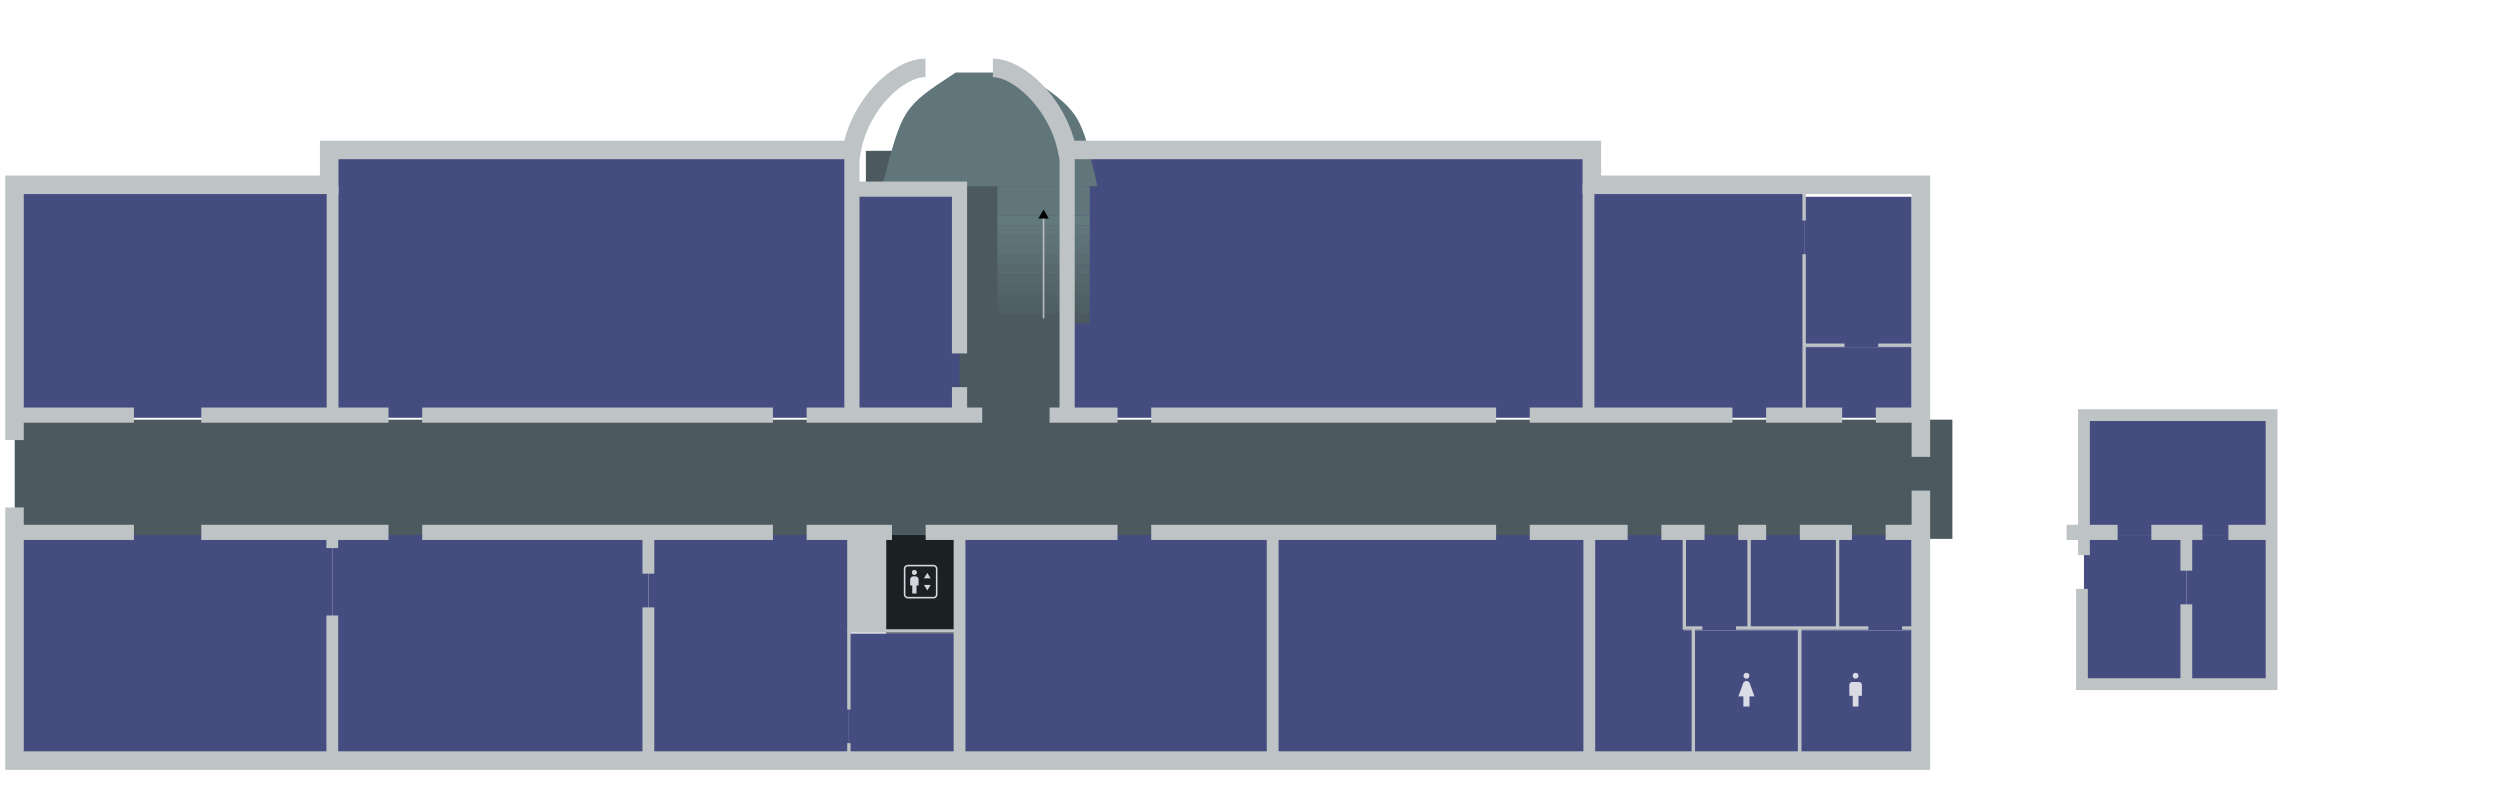 <svg width="7300" height="2300" viewBox="0 0 7300 2300" version="1.1" id="svg1" xml:space="preserve" xmlns="http://www.w3.org/2000/svg">
  <defs id="defs1">
    <linearGradient id="swatch446">
      <stop style="stop-color:#4c5a5f;stop-opacity:1" offset="0" id="stop446"/>
    </linearGradient>
    <marker style="overflow:visible" id="Triangle" refX="0" refY="0" orient="auto-start-reverse" markerWidth="1" markerHeight="1" viewBox="0 0 1 1" preserveAspectRatio="xMidYMid">
      <path transform="scale(0.5)" style="fill:context-stroke;fill-rule:evenodd;stroke:context-stroke;stroke-width:1pt" d="M 5.77,0 -2.88,5 V -5 Z" id="path597"/>
    </marker>
    <filter style="color-interpolation-filters:sRGB" id="filter15" x="-0.151" y="-0.072" width="1.302" height="1.144">
      <feFlood result="flood" flood-opacity="0.396" flood-color="rgb(0,0,0)" id="feFlood13"/>
      <feGaussianBlur result="blur" in="SourceGraphic" stdDeviation="3" id="feGaussianBlur13"/>
      <feOffset result="offset" in="blur" dx="0" dy="0" id="feOffset13"/>
      <feComposite result="comp1" operator="in" in="flood" in2="offset" id="feComposite14"/>
      <feComposite result="comp2" operator="over" in="SourceGraphic" in2="comp1" id="feComposite15"/>
    </filter>
    <filter style="color-interpolation-filters:sRGB" id="filter17" x="-0.193" y="-0.072" width="1.386" height="1.144">
      <feFlood result="flood" flood-opacity="0.396" flood-color="rgb(0,0,0)" id="feFlood15"/>
      <feGaussianBlur result="blur" in="SourceGraphic" stdDeviation="3" id="feGaussianBlur15"/>
      <feOffset result="offset" in="blur" dx="0" dy="0" id="feOffset15"/>
      <feComposite result="comp1" operator="in" in="flood" in2="offset" id="feComposite16"/>
      <feComposite result="comp2" operator="over" in="SourceGraphic" in2="comp1" id="feComposite17"/>
    </filter>
    <filter style="color-interpolation-filters:sRGB" id="filter65" x="-0.101" y="-0.101" width="1.202" height="1.202">
      <feFlood result="flood" flood-opacity="0.396" flood-color="rgb(0,0,0)" id="feFlood64"/>
      <feGaussianBlur result="blur" in="SourceGraphic" stdDeviation="3" id="feGaussianBlur64"/>
      <feOffset result="offset" in="blur" dx="0" dy="0" id="feOffset64"/>
      <feComposite result="comp1" operator="in" in="flood" in2="offset" id="feComposite64"/>
      <feComposite result="comp2" operator="over" in="SourceGraphic" in2="comp1" id="feComposite65"/>
    </filter>
    <filter style="color-interpolation-filters:sRGB" id="filter612" x="-0.017" y="-0.165" width="1.035" height="1.33">
      <feFlood result="flood" flood-opacity="1" flood-color="rgb(0,0,0)" id="feFlood611"/>
      <feGaussianBlur result="blur" in="SourceGraphic" stdDeviation="2" id="feGaussianBlur611"/>
      <feOffset result="offset" in="blur" dx="0" dy="0" id="feOffset611"/>
      <feComposite result="comp1" operator="in" in="flood" in2="offset" id="feComposite611"/>
      <feComposite result="comp2" operator="over" in="SourceGraphic" in2="comp1" id="feComposite612"/>
    </filter>
    <filter style="color-interpolation-filters:sRGB" id="filter614" x="-0.017" y="-0.165" width="1.035" height="1.33">
      <feFlood result="flood" flood-opacity="1" flood-color="rgb(0,0,0)" id="feFlood612"/>
      <feGaussianBlur result="blur" in="SourceGraphic" stdDeviation="2" id="feGaussianBlur612"/>
      <feOffset result="offset" in="blur" dx="0" dy="0" id="feOffset612"/>
      <feComposite result="comp1" operator="in" in="flood" in2="offset" id="feComposite613"/>
      <feComposite result="comp2" operator="over" in="SourceGraphic" in2="comp1" id="feComposite614"/>
    </filter>
    <filter style="color-interpolation-filters:sRGB" id="filter616" x="-0.017" y="-0.165" width="1.035" height="1.33">
      <feFlood result="flood" flood-opacity="1" flood-color="rgb(0,0,0)" id="feFlood614"/>
      <feGaussianBlur result="blur" in="SourceGraphic" stdDeviation="2" id="feGaussianBlur614"/>
      <feOffset result="offset" in="blur" dx="0" dy="0" id="feOffset614"/>
      <feComposite result="comp1" operator="in" in="flood" in2="offset" id="feComposite615"/>
      <feComposite result="comp2" operator="over" in="SourceGraphic" in2="comp1" id="feComposite616"/>
    </filter>
    <filter style="color-interpolation-filters:sRGB" id="filter618" x="-0.017" y="-0.165" width="1.035" height="1.33">
      <feFlood result="flood" flood-opacity="1" flood-color="rgb(0,0,0)" id="feFlood616"/>
      <feGaussianBlur result="blur" in="SourceGraphic" stdDeviation="2" id="feGaussianBlur616"/>
      <feOffset result="offset" in="blur" dx="0" dy="0" id="feOffset616"/>
      <feComposite result="comp1" operator="in" in="flood" in2="offset" id="feComposite617"/>
      <feComposite result="comp2" operator="over" in="SourceGraphic" in2="comp1" id="feComposite618"/>
    </filter>
    <filter style="color-interpolation-filters:sRGB" id="filter620" x="-0.017" y="-0.165" width="1.035" height="1.33">
      <feFlood result="flood" flood-opacity="1" flood-color="rgb(0,0,0)" id="feFlood618"/>
      <feGaussianBlur result="blur" in="SourceGraphic" stdDeviation="2" id="feGaussianBlur618"/>
      <feOffset result="offset" in="blur" dx="0" dy="0" id="feOffset618"/>
      <feComposite result="comp1" operator="in" in="flood" in2="offset" id="feComposite619"/>
      <feComposite result="comp2" operator="over" in="SourceGraphic" in2="comp1" id="feComposite620"/>
    </filter>
    <filter style="color-interpolation-filters:sRGB" id="filter622" x="-0.017" y="-0.165" width="1.035" height="1.33">
      <feFlood result="flood" flood-opacity="1" flood-color="rgb(0,0,0)" id="feFlood620"/>
      <feGaussianBlur result="blur" in="SourceGraphic" stdDeviation="2" id="feGaussianBlur620"/>
      <feOffset result="offset" in="blur" dx="0" dy="0" id="feOffset620"/>
      <feComposite result="comp1" operator="in" in="flood" in2="offset" id="feComposite621"/>
      <feComposite result="comp2" operator="over" in="SourceGraphic" in2="comp1" id="feComposite622"/>
    </filter>
    <filter style="color-interpolation-filters:sRGB" id="filter624" x="-0.017" y="-0.165" width="1.035" height="1.33">
      <feFlood result="flood" flood-opacity="1" flood-color="rgb(0,0,0)" id="feFlood622"/>
      <feGaussianBlur result="blur" in="SourceGraphic" stdDeviation="2" id="feGaussianBlur622"/>
      <feOffset result="offset" in="blur" dx="0" dy="0" id="feOffset622"/>
      <feComposite result="comp1" operator="in" in="flood" in2="offset" id="feComposite623"/>
      <feComposite result="comp2" operator="over" in="SourceGraphic" in2="comp1" id="feComposite624"/>
    </filter>
    <filter style="color-interpolation-filters:sRGB" id="filter626" x="-0.017" y="-0.165" width="1.035" height="1.33">
      <feFlood result="flood" flood-opacity="1" flood-color="rgb(0,0,0)" id="feFlood624"/>
      <feGaussianBlur result="blur" in="SourceGraphic" stdDeviation="2" id="feGaussianBlur624"/>
      <feOffset result="offset" in="blur" dx="0" dy="0" id="feOffset624"/>
      <feComposite result="comp1" operator="in" in="flood" in2="offset" id="feComposite625"/>
      <feComposite result="comp2" operator="over" in="SourceGraphic" in2="comp1" id="feComposite626"/>
    </filter>
    <filter style="color-interpolation-filters:sRGB" id="filter628" x="-0.017" y="-0.165" width="1.035" height="1.33">
      <feFlood result="flood" flood-opacity="1" flood-color="rgb(0,0,0)" id="feFlood626"/>
      <feGaussianBlur result="blur" in="SourceGraphic" stdDeviation="2" id="feGaussianBlur626"/>
      <feOffset result="offset" in="blur" dx="0" dy="0" id="feOffset626"/>
      <feComposite result="comp1" operator="in" in="flood" in2="offset" id="feComposite627"/>
      <feComposite result="comp2" operator="over" in="SourceGraphic" in2="comp1" id="feComposite628"/>
    </filter>
    <filter style="color-interpolation-filters:sRGB" id="filter630" x="-0.017" y="-0.165" width="1.035" height="1.33">
      <feFlood result="flood" flood-opacity="1" flood-color="rgb(0,0,0)" id="feFlood628"/>
      <feGaussianBlur result="blur" in="SourceGraphic" stdDeviation="2" id="feGaussianBlur628"/>
      <feOffset result="offset" in="blur" dx="0" dy="0" id="feOffset628"/>
      <feComposite result="comp1" operator="in" in="flood" in2="offset" id="feComposite629"/>
      <feComposite result="comp2" operator="over" in="SourceGraphic" in2="comp1" id="feComposite630"/>
    </filter>
    <filter style="color-interpolation-filters:sRGB" id="filter632" x="-0.017" y="-0.165" width="1.035" height="1.33">
      <feFlood result="flood" flood-opacity="1" flood-color="rgb(0,0,0)" id="feFlood630"/>
      <feGaussianBlur result="blur" in="SourceGraphic" stdDeviation="2" id="feGaussianBlur630"/>
      <feOffset result="offset" in="blur" dx="0" dy="0" id="feOffset630"/>
      <feComposite result="comp1" operator="in" in="flood" in2="offset" id="feComposite631"/>
      <feComposite result="comp2" operator="over" in="SourceGraphic" in2="comp1" id="feComposite632"/>
    </filter>
    <filter style="color-interpolation-filters:sRGB" id="filter634" x="-0.017" y="-0.165" width="1.035" height="1.33">
      <feFlood result="flood" flood-opacity="1" flood-color="rgb(0,0,0)" id="feFlood632"/>
      <feGaussianBlur result="blur" in="SourceGraphic" stdDeviation="2" id="feGaussianBlur632"/>
      <feOffset result="offset" in="blur" dx="0" dy="0" id="feOffset632"/>
      <feComposite result="comp1" operator="in" in="flood" in2="offset" id="feComposite633"/>
      <feComposite result="comp2" operator="over" in="SourceGraphic" in2="comp1" id="feComposite634"/>
    </filter>
    <filter style="color-interpolation-filters:sRGB" id="filter636" x="-0.017" y="-0.165" width="1.035" height="1.33">
      <feFlood result="flood" flood-opacity="1" flood-color="rgb(0,0,0)" id="feFlood634"/>
      <feGaussianBlur result="blur" in="SourceGraphic" stdDeviation="2" id="feGaussianBlur634"/>
      <feOffset result="offset" in="blur" dx="0" dy="0" id="feOffset634"/>
      <feComposite result="comp1" operator="in" in="flood" in2="offset" id="feComposite635"/>
      <feComposite result="comp2" operator="over" in="SourceGraphic" in2="comp1" id="feComposite636"/>
    </filter>
    <filter style="color-interpolation-filters:sRGB" id="filter661" x="-0.017" y="-0.165" width="1.035" height="1.33">
      <feFlood result="flood" flood-opacity="1" flood-color="rgb(0,0,0)" id="feFlood660"/>
      <feGaussianBlur result="blur" in="SourceGraphic" stdDeviation="2" id="feGaussianBlur660"/>
      <feOffset result="offset" in="blur" dx="0" dy="0" id="feOffset660"/>
      <feComposite result="comp1" operator="in" in="flood" in2="offset" id="feComposite660"/>
      <feComposite result="comp2" operator="over" in="SourceGraphic" in2="comp1" id="feComposite661"/>
    </filter>
    <filter style="color-interpolation-filters:sRGB" id="filter663" x="-0.017" y="-0.165" width="1.035" height="1.33">
      <feFlood result="flood" flood-opacity="1" flood-color="rgb(0,0,0)" id="feFlood661"/>
      <feGaussianBlur result="blur" in="SourceGraphic" stdDeviation="2" id="feGaussianBlur661"/>
      <feOffset result="offset" in="blur" dx="0" dy="0" id="feOffset661"/>
      <feComposite result="comp1" operator="in" in="flood" in2="offset" id="feComposite662"/>
      <feComposite result="comp2" operator="over" in="SourceGraphic" in2="comp1" id="feComposite663"/>
    </filter>
    <filter style="color-interpolation-filters:sRGB" id="filter665" x="-0.017" y="-0.165" width="1.035" height="1.33">
      <feFlood result="flood" flood-opacity="1" flood-color="rgb(0,0,0)" id="feFlood663"/>
      <feGaussianBlur result="blur" in="SourceGraphic" stdDeviation="2" id="feGaussianBlur663"/>
      <feOffset result="offset" in="blur" dx="0" dy="0" id="feOffset663"/>
      <feComposite result="comp1" operator="in" in="flood" in2="offset" id="feComposite664"/>
      <feComposite result="comp2" operator="over" in="SourceGraphic" in2="comp1" id="feComposite665"/>
    </filter>
    <filter style="color-interpolation-filters:sRGB" id="filter667" x="-0.017" y="-0.165" width="1.035" height="1.33">
      <feFlood result="flood" flood-opacity="1" flood-color="rgb(0,0,0)" id="feFlood665"/>
      <feGaussianBlur result="blur" in="SourceGraphic" stdDeviation="2" id="feGaussianBlur665"/>
      <feOffset result="offset" in="blur" dx="0" dy="0" id="feOffset665"/>
      <feComposite result="comp1" operator="in" in="flood" in2="offset" id="feComposite666"/>
      <feComposite result="comp2" operator="over" in="SourceGraphic" in2="comp1" id="feComposite667"/>
    </filter>
    <filter style="color-interpolation-filters:sRGB" id="filter669" x="-0.017" y="-0.165" width="1.035" height="1.33">
      <feFlood result="flood" flood-opacity="1" flood-color="rgb(0,0,0)" id="feFlood667"/>
      <feGaussianBlur result="blur" in="SourceGraphic" stdDeviation="2" id="feGaussianBlur667"/>
      <feOffset result="offset" in="blur" dx="0" dy="0" id="feOffset667"/>
      <feComposite result="comp1" operator="in" in="flood" in2="offset" id="feComposite668"/>
      <feComposite result="comp2" operator="over" in="SourceGraphic" in2="comp1" id="feComposite669"/>
    </filter>
    <filter style="color-interpolation-filters:sRGB" id="filter671" x="-0.017" y="-0.165" width="1.035" height="1.33">
      <feFlood result="flood" flood-opacity="1" flood-color="rgb(0,0,0)" id="feFlood669"/>
      <feGaussianBlur result="blur" in="SourceGraphic" stdDeviation="2" id="feGaussianBlur669"/>
      <feOffset result="offset" in="blur" dx="0" dy="0" id="feOffset669"/>
      <feComposite result="comp1" operator="in" in="flood" in2="offset" id="feComposite670"/>
      <feComposite result="comp2" operator="over" in="SourceGraphic" in2="comp1" id="feComposite671"/>
    </filter>
    <filter style="color-interpolation-filters:sRGB" id="filter673" x="-0.017" y="-0.165" width="1.035" height="1.33">
      <feFlood result="flood" flood-opacity="1" flood-color="rgb(0,0,0)" id="feFlood671"/>
      <feGaussianBlur result="blur" in="SourceGraphic" stdDeviation="2" id="feGaussianBlur671"/>
      <feOffset result="offset" in="blur" dx="0" dy="0" id="feOffset671"/>
      <feComposite result="comp1" operator="in" in="flood" in2="offset" id="feComposite672"/>
      <feComposite result="comp2" operator="over" in="SourceGraphic" in2="comp1" id="feComposite673"/>
    </filter>
    <filter style="color-interpolation-filters:sRGB" id="filter675" x="-0.017" y="-0.165" width="1.035" height="1.33">
      <feFlood result="flood" flood-opacity="1" flood-color="rgb(0,0,0)" id="feFlood673"/>
      <feGaussianBlur result="blur" in="SourceGraphic" stdDeviation="2" id="feGaussianBlur673"/>
      <feOffset result="offset" in="blur" dx="0" dy="0" id="feOffset673"/>
      <feComposite result="comp1" operator="in" in="flood" in2="offset" id="feComposite674"/>
      <feComposite result="comp2" operator="over" in="SourceGraphic" in2="comp1" id="feComposite675"/>
    </filter>
    <filter style="color-interpolation-filters:sRGB" id="filter677" x="-0.017" y="-0.165" width="1.035" height="1.33">
      <feFlood result="flood" flood-opacity="1" flood-color="rgb(0,0,0)" id="feFlood675"/>
      <feGaussianBlur result="blur" in="SourceGraphic" stdDeviation="2" id="feGaussianBlur675"/>
      <feOffset result="offset" in="blur" dx="0" dy="0" id="feOffset675"/>
      <feComposite result="comp1" operator="in" in="flood" in2="offset" id="feComposite676"/>
      <feComposite result="comp2" operator="over" in="SourceGraphic" in2="comp1" id="feComposite677"/>
    </filter>
    <filter style="color-interpolation-filters:sRGB" id="filter679" x="-0.017" y="-0.165" width="1.035" height="1.33">
      <feFlood result="flood" flood-opacity="1" flood-color="rgb(0,0,0)" id="feFlood677"/>
      <feGaussianBlur result="blur" in="SourceGraphic" stdDeviation="2" id="feGaussianBlur677"/>
      <feOffset result="offset" in="blur" dx="0" dy="0" id="feOffset677"/>
      <feComposite result="comp1" operator="in" in="flood" in2="offset" id="feComposite678"/>
      <feComposite result="comp2" operator="over" in="SourceGraphic" in2="comp1" id="feComposite679"/>
    </filter>
    <filter style="color-interpolation-filters:sRGB" id="filter681" x="-0.017" y="-0.165" width="1.035" height="1.33">
      <feFlood result="flood" flood-opacity="1" flood-color="rgb(0,0,0)" id="feFlood679"/>
      <feGaussianBlur result="blur" in="SourceGraphic" stdDeviation="2" id="feGaussianBlur679"/>
      <feOffset result="offset" in="blur" dx="0" dy="0" id="feOffset679"/>
      <feComposite result="comp1" operator="in" in="flood" in2="offset" id="feComposite680"/>
      <feComposite result="comp2" operator="over" in="SourceGraphic" in2="comp1" id="feComposite681"/>
    </filter>
    <filter style="color-interpolation-filters:sRGB" id="filter182-2" x="-0.103" y="-0.072" width="1.207" height="1.144">
      <feFlood result="flood" flood-opacity="0.396" flood-color="rgb(0,0,0)" id="feFlood181-9"/>
      <feGaussianBlur result="blur" in="SourceGraphic" stdDeviation="3" id="feGaussianBlur181-8"/>
      <feOffset result="offset" in="blur" dx="0" dy="0" id="feOffset181-4"/>
      <feComposite result="comp1" operator="in" in="flood" in2="offset" id="feComposite181-5"/>
      <feComposite result="comp2" operator="over" in="SourceGraphic" in2="comp1" id="feComposite182-1"/>
    </filter>
  </defs>
  <g id="floor_0" transform="matrix(40.994,0,0,40.994,1.002,-9610.757)" style="display:inline">
    <path style="font-variation-settings:'wdth' 70,'wght' 600;display:inline;fill:#4c5a5f;fill-opacity:1;stroke:none;stroke-width:.488" d="m 1.024,264.337 h 60.628 v -19.149 l 15.581,-0.049 v 19.198 H 139.044 l 1e-5,8.489 H 1.024 Z" id="path455"/>
    <g id="rooms_0" style="display:inline" transform="matrix(0.024,0,0,0.024,-0.024,255.987)">
      <rect style="font-variation-settings:'wdth' 70,'wght' 600;fill:#1b2022;fill-opacity:1;stroke:none;stroke-width:10.017;stroke-linecap:butt;stroke-linejoin:miter;stroke-dasharray:none;stroke-opacity:1" id="rect2" width="205" height="292.5" x="2629.906" y="690.28"/>
      <rect style="font-variation-settings:'wdth' 70,'wght' 600;display:inline;fill:#454c7f;fill-opacity:1;stroke-width:975.496;stroke-dasharray:none" id="GU001" width="1547.352" height="787" x="3167.152" y="-444.72"/>
      <rect style="font-variation-settings:'wdth' 70,'wght' 600;display:inline;fill:#454c7f;fill-opacity:1;stroke-width:584.643;stroke-dasharray:none" id="GU002" width="639.964" height="683.5" x="4714.504" y="-341.22"/>
      <rect style="font-variation-settings:'wdth' 70,'wght' 600;display:inline;fill:#454c7f;fill-opacity:1;stroke-width:227.443;stroke-dasharray:none" id="GU003" width="319.033" height="207.5" x="5354.468" y="134.78"/>
      <rect style="font-variation-settings:'wdth' 70,'wght' 600;display:inline;fill:#454c7f;fill-opacity:1;stroke-width:334.38;stroke-dasharray:none" id="GU003_A" width="319.033" height="448.496" x="5354.468" y="-313.716"/>
      <rect style="font-variation-settings:'wdth' 70,'wght' 600;display:inline;fill:#454c7f;fill-opacity:1;stroke-width:241.377;stroke-dasharray:none" id="GU005" width="262.691" height="283.836" x="5191.104" y="690.28"/>
      <path style="font-variation-settings:'wdth' 70,'wght' 600;display:inline;fill:#454c7f;fill-opacity:1;stroke:none;stroke-width:0;stroke-linecap:butt;stroke-dasharray:none;stroke-opacity:1" d="m 4716.866,690.28 h 281.992 v 283.836 h 26.528 v 393.478 h -308.519 z" id="GU007"/>
      <rect style="font-variation-settings:'wdth' 70,'wght' 600;display:inline;fill:#454c7f;fill-opacity:1;stroke-width:705.248;stroke-dasharray:none" id="GU008" width="939.745" height="677.314" x="3777.121" y="690.28"/>
      <rect style="font-variation-settings:'wdth' 70,'wght' 600;display:inline;fill:#454c7f;fill-opacity:1;stroke-width:701.333;stroke-dasharray:none" id="GU009" width="929.341" height="677.314" x="2847.78" y="690.28"/>
      <rect style="font-variation-settings:'wdth' 70,'wght' 600;display:inline;fill:#454c7f;fill-opacity:1;stroke-width:562.134;stroke-dasharray:none" id="GU010" width="595.121" height="679.5" x="1924.284" y="690.28"/>
      <rect style="font-variation-settings:'wdth' 70,'wght' 600;display:inline;fill:#454c7f;fill-opacity:1;stroke-width:313.095;stroke-dasharray:none" id="GU010_A" width="326" height="384.814" x="2519.406" y="982.78"/>
      <rect style="font-variation-settings:'wdth' 70,'wght' 600;display:inline;fill:#454c7f;fill-opacity:1;stroke-width:705.763;stroke-dasharray:none" id="GU011" width="938.093" height="679.5" x="986.191" y="690.28"/>
      <rect style="font-variation-settings:'wdth' 70,'wght' 600;display:inline;fill:#454c7f;fill-opacity:1;stroke-width:707.679;stroke-dasharray:none" id="GU012" width="943.191" height="679.5" x="43" y="690.28"/>
      <rect style="font-variation-settings:'wdth' 70,'wght' 600;display:inline;fill:#454c7f;fill-opacity:1;stroke-width:710.07;stroke-dasharray:none" id="GU013" width="944" height="683.5" x="43" y="-341.22"/>
      <rect style="font-variation-settings:'wdth' 70,'wght' 600;display:inline;opacity:1;fill:#454c7f;fill-opacity:1;stroke-width:972.385;stroke-dasharray:none" id="GU014" width="1541.408" height="785" x="987" y="-442.72"/>
      <rect style="font-variation-settings:'wdth' 70,'wght' 600;display:inline;opacity:1;fill:#454c7f;fill-opacity:1;stroke-width:409.135;stroke-dasharray:none" id="GU015" width="319.372" height="670.729" x="2528.408" y="-328.449"/>
      <rect style="font-variation-settings:'wdth' 70,'wght' 600;display:inline;fill:#454c7f;fill-opacity:1;stroke-width:298.435;stroke-dasharray:none" id="GU_outside_1_A" width="253" height="450.5" x="6488.807" y="690.28"/>
      <rect style="font-variation-settings:'wdth' 70,'wght' 600;display:inline;fill:#454c7f;fill-opacity:1;stroke-width:327.031;stroke-dasharray:none" id="GU_outside_1" width="303.806" height="450.5" x="6185.001" y="690.28"/>
      <rect style="font-variation-settings:'wdth' 70,'wght' 600;display:inline;fill:#454c7f;fill-opacity:1;stroke-width:389.12;stroke-dasharray:none" id="GU_outside_2" width="556.806" height="348" x="6185.001" y="342.28"/>
      <rect style="font-variation-settings:'wdth' 70,'wght' 600;display:inline;fill:#454c7f;fill-opacity:1;stroke-width:206.492;stroke-dasharray:none" id="GU006" width="192.246" height="283.836" x="4998.858" y="690.28"/>
      <rect style="font-variation-settings:'wdth' 70,'wght' 600;display:inline;fill:#454c7f;fill-opacity:1;stroke-width:220.747;stroke-dasharray:none" id="GU004" width="219.705" height="283.836" x="5453.794" y="690.28"/>
      <rect style="font-variation-settings:'wdth' 70,'wght' 600;display:inline;fill:#454c7f;fill-opacity:1;stroke-width:308.334;stroke-dasharray:none" id="GU004_A" width="332.437" height="365.978" x="5341.062" y="974.116"/>
      <rect style="font-variation-settings:'wdth' 70,'wght' 600;display:inline;fill:#454c7f;fill-opacity:1;stroke-width:300.461;stroke-dasharray:none" id="GU006_A" width="315.676" height="365.978" x="5025.386" y="974.116"/>
    </g>
    <g id="staires_0" transform="matrix(-0.024,0,0,-0.024,133.4,264.732)" style="display:inline">
      <path style="font-variation-settings:'wdth' 70,'wght' 600;display:inline;fill:#60767b;fill-opacity:1;stroke:none;stroke-width:0;stroke-linecap:butt;stroke-dasharray:none;stroke-opacity:1" d="m 2941.231,709.452 c -60.903,234.251 -60.752,234.045 -218.372,337.296 h -200 C 2351.9,929.875 2351.903,929.875 2302.487,709.452 Z" id="path147" transform="translate(-4.1749921e-4,-8.386638e-5)"/>
      <rect style="font-variation-settings:'wdth' 70,'wght' 600;display:inline;fill:#4c5a5f;fill-opacity:1;stroke-width:8.085;stroke-dasharray:none;filter:url(#filter661)" id="rect147" width="274.372" height="29.064" x="-2599.36" y="-331.615" transform="scale(-1)"/>
      <rect style="font-variation-settings:'wdth' 70,'wght' 600;display:inline;fill:#4f5e63;fill-opacity:1;stroke-width:8.085;stroke-dasharray:none;filter:url(#filter663)" id="rect148" width="274.372" height="29.064" x="-2599.36" y="-360.68" transform="scale(-1)"/>
      <rect style="font-variation-settings:'wdth' 70,'wght' 600;display:inline;fill:#516166;fill-opacity:1;stroke-width:8.085;stroke-dasharray:none;filter:url(#filter665)" id="rect149" width="274.372" height="29.064" x="-2599.36" y="-389.744" transform="scale(-1)"/>
      <rect style="font-variation-settings:'wdth' 70,'wght' 600;display:inline;fill:#546469;fill-opacity:1;stroke-width:8.085;stroke-dasharray:none;filter:url(#filter667)" id="rect150" width="274.372" height="29.064" x="-2599.36" y="-418.808" transform="scale(-1)"/>
      <rect style="font-variation-settings:'wdth' 70,'wght' 600;display:inline;fill:#56676c;fill-opacity:1;stroke-width:8.085;stroke-dasharray:none;filter:url(#filter669)" id="rect151" width="274.372" height="29.064" x="-2599.36" y="-447.873" transform="scale(-1)"/>
      <rect style="font-variation-settings:'wdth' 70,'wght' 600;display:inline;fill:#586a6f;fill-opacity:1;stroke-width:8.085;stroke-dasharray:none;filter:url(#filter671)" id="rect152" width="274.372" height="29.064" x="-2599.36" y="-476.937" transform="scale(-1)"/>
      <rect style="font-variation-settings:'wdth' 70,'wght' 600;display:inline;fill:#5a6d72;fill-opacity:1;stroke-width:8.085;stroke-dasharray:none;filter:url(#filter673)" id="rect153" width="274.372" height="29.064" x="-2599.36" y="-506.002" transform="scale(-1)"/>
      <rect style="font-variation-settings:'wdth' 70,'wght' 600;display:inline;fill:#5c7075;fill-opacity:1;stroke-width:8.085;stroke-dasharray:none;filter:url(#filter675)" id="rect154" width="274.372" height="29.064" x="-2599.36" y="-535.066" transform="scale(-1)"/>
      <rect style="font-variation-settings:'wdth' 70,'wght' 600;display:inline;fill:#5e7378;fill-opacity:1;stroke-width:8.085;stroke-dasharray:none;filter:url(#filter677)" id="rect155" width="274.372" height="29.064" x="-2599.36" y="-564.13" transform="scale(-1)"/>
      <rect style="font-variation-settings:'wdth' 70,'wght' 600;display:inline;fill:#60767b;fill-opacity:1;stroke-width:8.085;stroke-dasharray:none;filter:url(#filter679)" id="rect156" width="274.372" height="29.064" x="-2599.36" y="-593.195" transform="scale(-1)"/>
      <rect style="font-variation-settings:'wdth' 70,'wght' 600;display:inline;fill:#62797e;fill-opacity:1;stroke-width:8.085;stroke-dasharray:none;filter:url(#filter681)" id="rect157" width="274.372" height="29.064" x="-2599.36" y="-622.259" transform="scale(-1)"/>
      <rect style="font-variation-settings:'wdth' 70,'wght' 600;display:inline;fill:#60767b;fill-opacity:1;stroke-width:14.005;stroke-dasharray:none" id="rect158" width="274.372" height="87.203" x="-2599.36" y="-709.462" transform="scale(-1)"/>
      <path style="font-variation-settings:'wdth' 70,'wght' 600;display:inline;opacity:.9;fill:none;fill-opacity:1;stroke:#bec3c6;stroke-width:5;stroke-dasharray:none;stroke-opacity:1;marker-end:url(#Triangle)" d="M 2462.173,317.083 V 622.259" id="path161"/>
    </g>
    <g id="walls_0" transform="matrix(0.024,0,0,0.024,-0.024,244.2)" style="display:inline">
      <path style="font-variation-settings:'wdth' 70,'wght' 600;fill:none;stroke:#bec3c6;stroke-width:55;stroke-linecap:butt;stroke-dasharray:none;stroke-opacity:1" d="M 2746.78,-205.025 C 2665.287,-205.133 2553.021,-97.649 2528,38.5 H 977 v 103.5 H 43 v 757.5" id="path173"/>
      <path style="font-variation-settings:'wdth' 70,'wght' 600;fill:none;stroke:#bec3c6;stroke-width:55;stroke-dasharray:none;stroke-opacity:1" d="M 5701,949.5 V 142 h -976.5 v -103.5 H 3167 c -28.961,-139.184 -144.55,-243.525 -220.22,-243.525" id="path203"/>
      <path style="font-variation-settings:'wdth' 70,'wght' 600;fill:none;stroke:#bec3c6;stroke-width:55;stroke-linecap:butt;stroke-dasharray:none;stroke-opacity:1" d="m 43,1099.5 v 751.314 h 5658 v -801.314" id="path204"/>
      <path style="font-variation-settings:'wdth' 70,'wght' 600;fill:none;stroke:#bec3c6;stroke-width:45;stroke-linecap:butt;stroke-dasharray:none;stroke-opacity:1" d="M 397.418,1225.5 H 43" id="path205" transform="translate(-1.3713269e-7,-400)"/>
      <path style="font-variation-settings:'wdth' 70,'wght' 600;fill:none;stroke:#bec3c6;stroke-width:45;stroke-linecap:butt;stroke-dasharray:none;stroke-opacity:1" d="M 1153.012,825.5 H 597.418" id="path206"/>
      <path style="font-variation-settings:'wdth' 70,'wght' 600;fill:none;stroke:#bec3c6;stroke-width:45;stroke-linecap:butt;stroke-dasharray:none;stroke-opacity:1" d="M 2293.955,1225.5 H 1253.012" id="path207" transform="translate(-1.3713269e-7,-400)"/>
      <path style="font-variation-settings:'wdth' 70,'wght' 600;fill:none;stroke:#bec3c6;stroke-width:45;stroke-linecap:butt;stroke-dasharray:none;stroke-opacity:1" d="m 2393.955,825.5 h 521.08" id="path208"/>
      <path style="font-variation-settings:'wdth' 70,'wght' 600;fill:none;stroke:#bec3c6;stroke-width:45;stroke-linecap:butt;stroke-dasharray:none;stroke-opacity:1" d="M 3316.662,1225.5 H 3115.035" id="path209" transform="translate(-1.3713269e-7,-400)"/>
      <path style="font-variation-settings:'wdth' 70,'wght' 600;fill:none;stroke:#bec3c6;stroke-width:45;stroke-linecap:butt;stroke-dasharray:none;stroke-opacity:1" d="M 4440.255,825.5 H 3416.662" id="path210"/>
      <path style="font-variation-settings:'wdth' 70,'wght' 600;fill:none;stroke:#bec3c6;stroke-width:45;stroke-linecap:butt;stroke-dasharray:none;stroke-opacity:1" d="M 5141.604,825.5 H 4540.255" id="path211"/>
      <path style="font-variation-settings:'wdth' 70,'wght' 600;fill:none;stroke:#bec3c6;stroke-width:45;stroke-linecap:butt;stroke-dasharray:none;stroke-opacity:1" d="M 5700.999,1225.5 H 5567.332" id="path212" transform="translate(-1.3713269e-7,-400)"/>
      <path style="font-variation-settings:'wdth' 70,'wght' 600;fill:none;stroke:#bec3c6;stroke-width:45;stroke-linecap:butt;stroke-dasharray:none;stroke-opacity:1" d="M 397.418,1573.5 H 43" id="path213" transform="translate(-1.3713269e-7,-400)"/>
      <path style="font-variation-settings:'wdth' 70,'wght' 600;fill:none;stroke:#bec3c6;stroke-width:45;stroke-linecap:butt;stroke-dasharray:none;stroke-opacity:1" d="M 1153.012,1573.5 H 597.418" id="path214" transform="translate(-1.3713269e-7,-400)"/>
      <path style="font-variation-settings:'wdth' 70,'wght' 600;fill:none;stroke:#bec3c6;stroke-width:45;stroke-linecap:butt;stroke-dasharray:none;stroke-opacity:1" d="M 2293.955,1573.5 H 1253.012" id="path215" transform="translate(-1.3713269e-7,-400)"/>
      <path style="font-variation-settings:'wdth' 70,'wght' 600;fill:none;stroke:#bec3c6;stroke-width:45;stroke-linecap:butt;stroke-dasharray:none;stroke-opacity:1" d="M 3316.662,1573.5 H 2747.27" id="path216" transform="translate(-1.3713269e-7,-400)"/>
      <path style="font-variation-settings:'wdth' 70,'wght' 600;fill:none;stroke:#bec3c6;stroke-width:45;stroke-linecap:butt;stroke-dasharray:none;stroke-opacity:1" d="M 4440.255,1573.5 H 3416.662" id="path217" transform="translate(-1.3713269e-7,-400)"/>
      <path style="font-variation-settings:'wdth' 70,'wght' 600;fill:none;stroke:#bec3c6;stroke-width:45;stroke-linecap:butt;stroke-dasharray:none;stroke-opacity:1" d="M 4830.728,1573.5 H 4540.255" id="path218" transform="translate(-1.3713269e-7,-400)"/>
      <path style="font-variation-settings:'wdth' 70,'wght' 600;fill:none;stroke:#bec3c6;stroke-width:45;stroke-linecap:butt;stroke-dasharray:none;stroke-opacity:1" d="M 5496.381,1573.5 H 5341.769" id="path219" transform="translate(-1.3713269e-7,-400)"/>
      <path style="font-variation-settings:'wdth' 70,'wght' 600;fill:none;stroke:#bec3c6;stroke-width:45;stroke-linecap:butt;stroke-dasharray:none;stroke-opacity:1" d="M 5701,1573.5 H 5596.381" id="path220" transform="translate(-1.3713269e-7,-400)"/>
      <path style="font-variation-settings:'wdth' 70,'wght' 600;fill:none;stroke:#bec3c6;stroke-width:45;stroke-linecap:butt;stroke-dasharray:none;stroke-opacity:1" d="m 5241.769,1573.5 h -82.769" id="path221" transform="translate(-1.3713269e-7,-400)"/>
      <path style="font-variation-settings:'wdth' 70,'wght' 600;fill:none;stroke:#bec3c6;stroke-width:45;stroke-linecap:butt;stroke-dasharray:none;stroke-opacity:1" d="M 5059,1573.5 H 4930.728" id="path222" transform="translate(-1.3713269e-7,-400)"/>
      <path style="font-variation-settings:'wdth' 70,'wght' 600;fill:none;stroke:#bec3c6;stroke-width:45;stroke-linecap:butt;stroke-dasharray:none;stroke-opacity:1" d="M 2647.27,1573.5 H 2393.955" id="path223" transform="translate(-1.3713269e-7,-400)"/>
      <path style="font-variation-settings:'wdth' 70,'wght' 600;fill:none;stroke:#bec3c6;stroke-width:45;stroke-linecap:butt;stroke-dasharray:none;stroke-opacity:1" d="m 6284.962,1573.5 h -151.601" id="path224" transform="translate(-1.3713269e-7,-400)"/>
      <path style="font-variation-settings:'wdth' 70,'wght' 600;fill:none;stroke:#bec3c6;stroke-width:45;stroke-linecap:butt;stroke-dasharray:none;stroke-opacity:1" d="m 6741.807,1173.5 h -128.125" id="path225"/>
      <path style="font-variation-settings:'wdth' 70,'wght' 600;fill:none;stroke:#bec3c6;stroke-width:35;stroke-linecap:butt;stroke-dasharray:none;stroke-opacity:1" d="M 987,146 V 825.5" id="path227"/>
      <path style="font-variation-settings:'wdth' 70,'wght' 600;fill:none;stroke:#bec3c6;stroke-width:35;stroke-linecap:butt;stroke-dasharray:none;stroke-opacity:1" d="M 4714.504,142 V 821.5" id="path228"/>
      <path style="font-variation-settings:'wdth' 70,'wght' 600;fill:none;stroke:#bec3c6;stroke-width:35;stroke-linecap:butt;stroke-dasharray:none;stroke-opacity:1" d="m 986.191,1420.099 v 432.902" id="path229"/>
      <path style="font-variation-settings:'wdth' 70,'wght' 600;fill:none;stroke:#bec3c6;stroke-width:35;stroke-linecap:butt;stroke-dasharray:none;stroke-opacity:1" d="m 1924.284,1396.099 v 456.902" id="path230"/>
      <path style="font-variation-settings:'wdth' 70,'wght' 600;fill:none;stroke:#bec3c6;stroke-width:35;stroke-linecap:butt;stroke-dasharray:none;stroke-opacity:1" d="m 2847.78,1171.314 v 679.5" id="path231"/>
      <path style="font-variation-settings:'wdth' 70,'wght' 600;fill:none;stroke:#bec3c6;stroke-width:35;stroke-linecap:butt;stroke-dasharray:none;stroke-opacity:1" d="m 3777.121,1173.5 v 679.5" id="path232"/>
      <path style="font-variation-settings:'wdth' 70,'wght' 600;fill:none;stroke:#bec3c6;stroke-width:35;stroke-linecap:butt;stroke-dasharray:none;stroke-opacity:1" d="m 4716.866,1173.5 v 679.5" id="path233"/>
      <path style="font-variation-settings:'wdth' 70,'wght' 600;fill:none;stroke:#bec3c6;stroke-width:35;stroke-linecap:butt;stroke-dasharray:none;stroke-opacity:1" d="m 6179.001,1341.118 v 282.882 h 562.806 V 825.5 H 6185.001 V 1241.118" id="path235"/>
      <path style="font-variation-settings:'wdth' 70,'wght' 600;fill:none;stroke:#bec3c6;stroke-width:35;stroke-linecap:butt;stroke-dasharray:none;stroke-opacity:1" d="m 6488.807,1173.5 v 113.58" id="path236"/>
      <path style="font-variation-settings:'wdth' 70,'wght' 600;fill:none;stroke:#bec3c6;stroke-width:10;stroke-linecap:butt;stroke-dasharray:none;stroke-opacity:1" d="m 2519.406,1173.5 v 292.5 h 333" id="path237"/>
      <path style="font-variation-settings:'wdth' 70,'wght' 600;fill:none;stroke:#bec3c6;stroke-width:10;stroke-linecap:butt;stroke-dasharray:none;stroke-opacity:1" d="m 2624.906,1173.5 v 292.5" id="path238"/>
      <path style="font-variation-settings:'wdth' 70,'wght' 600;fill:none;stroke:#bec3c6;stroke-width:10;stroke-linecap:butt;stroke-dasharray:none;stroke-opacity:1" d="m 2519.406,1466 v 233.128" id="path239"/>
      <path style="font-variation-settings:'wdth' 70,'wght' 600;fill:none;stroke:#bec3c6;stroke-width:10;stroke-linecap:butt;stroke-dasharray:none;stroke-opacity:1" d="m 2519.406,1799.128 v 51.686" id="path240"/>
      <path style="font-variation-settings:'wdth' 70,'wght' 600;fill:none;stroke:#bec3c6;stroke-width:45;stroke-linecap:butt;stroke-dasharray:none;stroke-opacity:1" d="M 2528.408,40.5 V 825.5" id="path242"/>
      <path style="font-variation-settings:'wdth' 70,'wght' 600;fill:none;stroke:#bec3c6;stroke-width:45;stroke-linecap:butt;stroke-dasharray:none;stroke-opacity:1" d="M 3167.152,40.5 V 825.5" id="path244"/>
      <path style="font-variation-settings:'wdth' 70,'wght' 600;fill:none;stroke:#bec3c6;stroke-width:10;stroke-linecap:butt;stroke-dasharray:none;stroke-opacity:1" d="m 5052.351,1457.336 h -53.493 v -283.836" id="path245"/>
      <path style="font-variation-settings:'wdth' 70,'wght' 600;fill:none;stroke:#bec3c6;stroke-width:10;stroke-linecap:butt;stroke-dasharray:none;stroke-opacity:1" d="M 5545.212,1457.336 H 5152.351" id="path246"/>
      <path style="font-variation-settings:'wdth' 70,'wght' 600;fill:none;stroke:#bec3c6;stroke-width:10;stroke-linecap:butt;stroke-dasharray:none;stroke-opacity:1" d="m 5690,1457.336 h -44.788" id="path247"/>
      <path style="font-variation-settings:'wdth' 70,'wght' 600;fill:none;stroke:#bec3c6;stroke-width:10;stroke-linecap:butt;stroke-dasharray:none;stroke-opacity:1" d="M 5191.104,1457.336 V 1173.5" id="path248"/>
      <path style="font-variation-settings:'wdth' 70,'wght' 600;fill:none;stroke:#bec3c6;stroke-width:10;stroke-linecap:butt;stroke-dasharray:none;stroke-opacity:1" d="M 5453.794,1457.336 V 1173.5" id="path249"/>
      <path style="font-variation-settings:'wdth' 70,'wght' 600;fill:none;stroke:#bec3c6;stroke-width:10;stroke-linecap:butt;stroke-dasharray:none;stroke-opacity:1" d="m 5341.062,1850.814 v -393.478" id="path250"/>
      <path style="font-variation-settings:'wdth' 70,'wght' 600;fill:none;stroke:#bec3c6;stroke-width:10;stroke-linecap:butt;stroke-dasharray:none;stroke-opacity:1" d="m 5341.062,1850.814 v -393.478" id="path251"/>
      <path style="font-variation-settings:'wdth' 70,'wght' 600;fill:none;stroke:#bec3c6;stroke-width:10;stroke-linecap:butt;stroke-dasharray:none;stroke-opacity:1" d="m 5025.605,1850.814 v -393.478" id="path252"/>
      <path style="font-variation-settings:'wdth' 70,'wght' 600;fill:none;stroke:#bec3c6;stroke-width:45;stroke-linecap:butt;stroke-dasharray:none;stroke-opacity:1" d="M 2847.78,642.466 V 154.771 H 2528.409" id="path256"/>
      <rect style="font-variation-settings:'wdth' 70,'wght' 600;fill:#bec3c6;fill-opacity:1;stroke:none;stroke-width:0;stroke-linecap:butt;stroke-dasharray:none;stroke-opacity:1" id="rect259" width="105.5" height="292.5" x="2519.406" y="1173.5"/>
      <path style="font-variation-settings:'wdth' 70,'wght' 600;fill:none;stroke:#bec3c6;stroke-width:35;stroke-linecap:butt;stroke-dasharray:none;stroke-opacity:1" d="m 1924.284,1173.5 v 122.598" id="path266"/>
      <path style="font-variation-settings:'wdth' 70,'wght' 600;fill:none;stroke:#bec3c6;stroke-width:35;stroke-linecap:butt;stroke-dasharray:none;stroke-opacity:1" d="m 986.191,1173.5 v 46.598" id="path267"/>
      <path style="font-variation-settings:'wdth' 70,'wght' 600;fill:none;stroke:#bec3c6;stroke-width:45;stroke-linecap:butt;stroke-dasharray:none;stroke-opacity:1" d="M 5467.332,825.5 H 5241.604" id="path268"/>
      <path style="font-variation-settings:'wdth' 70,'wght' 600;fill:none;stroke:#bec3c6;stroke-width:45;stroke-linecap:butt;stroke-dasharray:none;stroke-opacity:1" d="m 6536.563,1173.5 h -151.601" id="path269"/>
      <path style="font-variation-settings:'wdth' 70,'wght' 600;fill:none;stroke:#bec3c6;stroke-width:35;stroke-linecap:butt;stroke-dasharray:none;stroke-opacity:1" d="m 6488.807,1387.08 v 236.92" id="path270"/>
      <path style="font-variation-settings:'wdth' 70,'wght' 600;fill:none;stroke:#bec3c6;stroke-width:10;stroke-linecap:butt;stroke-dasharray:none;stroke-opacity:1" d="M 5354.468,825.5 V 347.919" id="path271"/>
      <path style="font-variation-settings:'wdth' 70,'wght' 600;fill:none;stroke:#bec3c6;stroke-width:10;stroke-linecap:butt;stroke-dasharray:none;stroke-opacity:1" d="M 5354.468,247.919 V 142" id="path272"/>
      <path style="font-variation-settings:'wdth' 70,'wght' 600;fill:none;stroke:#bec3c6;stroke-width:10;stroke-linecap:butt;stroke-dasharray:none;stroke-opacity:1" d="M 5701,618 H 5574.376" id="path273"/>
      <path style="font-variation-settings:'wdth' 70,'wght' 600;fill:none;stroke:#bec3c6;stroke-width:10;stroke-linecap:butt;stroke-dasharray:none;stroke-opacity:1" d="M 5474.376,618 H 5354.468" id="path274"/>
      <path style="font-variation-settings:'wdth' 70,'wght' 600;fill:none;stroke:#bec3c6;stroke-width:45;stroke-linecap:butt;stroke-dasharray:none;stroke-opacity:1" d="m 2847.78,742.466 v 83.034" id="path275"/>
    </g>
    <g id="icons_0" transform="matrix(0.024,0,0,0.024,-0.024,244.2)" style="display:inline">
      <path d="m 5498.731,1690.325 v -31.865 h -10.104 v -32.254 q 0,-3.562 2.558,-6.12 2.558,-2.558 6.12,-2.558 h 19.948 q 3.562,0 6.12,2.558 2.558,2.558 2.558,6.12 v 32.254 h -10.104 v 31.865 z m 8.56,-82.642 q -3.689,0 -6.189,-2.554 -2.5,-2.554 -2.5,-6.114 0,-3.689 2.49,-6.189 2.49,-2.5 6.179,-2.5 3.689,0 6.189,2.49 2.5,2.49 2.5,6.179 0,3.56 -2.49,6.124 -2.49,2.565 -6.179,2.565 z" id="path260" style="fill:#fff;fill-opacity:.799;stroke-width:.13;filter:url(#filter17)"/>
      <path d="m 5174.156,1690.325 v -30.052 h -14.767 l 14.21,-39.446 q 1.121,-2.898 3.837,-4.589 2.716,-1.691 5.788,-1.691 3.072,0 5.788,1.691 2.716,1.691 3.854,4.578 l 14.192,39.457 h -14.767 v 30.052 z m 9.078,-82.642 q -3.689,0 -6.189,-2.55 -2.5,-2.55 -2.5,-6.118 0,-3.689 2.49,-6.189 2.49,-2.5 6.179,-2.5 3.689,0 6.189,2.49 2.5,2.49 2.5,6.114 0,3.624 -2.49,6.189 -2.49,2.565 -6.179,2.565 z" id="path261" style="fill:#fff;fill-opacity:.803;stroke-width:.13;filter:url(#filter15)"/>
      <g id="g264" style="filter:url(#filter65)" transform="translate(279.733,292.339)">
        <rect style="font-variation-settings:'wdth' 70,'wght' 600;fill:none;fill-opacity:1;stroke:#d6d7de;stroke-width:4.788;stroke-linejoin:miter;stroke-dasharray:none;stroke-opacity:1" id="rect263" width="95.212" height="95.212" x="2405.067" y="979.805" ry="9.141"/>
        <path d="m 2427.751,1062.613 h 12.617 v -23.832 h 6.231 v -17.757 c 0,-2.634 -0.899,-4.85 -2.698,-6.648 -1.798,-1.798 -4.066,-2.698 -6.804,-2.698 h -6.231 c -2.737,0 -4.979,0.899 -6.726,2.698 -1.747,1.798 -2.62,4.014 -2.62,6.648 v 17.757 h 6.23 z m 6.196,-54.984 c 2.148,0 3.963,-0.703 5.444,-2.11 1.482,-1.406 2.223,-3.236 2.223,-5.487 0,-2.148 -0.729,-3.937 -2.188,-5.367 -1.458,-1.43 -3.261,-2.145 -5.41,-2.145 -2.148,0 -3.937,0.703 -5.367,2.11 -1.43,1.406 -2.145,3.184 -2.145,5.332 0,2.252 0.703,4.093 2.11,5.522 1.406,1.43 3.184,2.145 5.332,2.145 z m 28.384,9.969 h 20.093 l -9.969,-16.199 z m 10.125,35.67 9.969,-16.199 h -20.093 z" id="path264" style="fill:#d5d6dd;fill-opacity:1;stroke-width:0;stroke-dasharray:none"/>
      </g>
    </g>
  </g>
</svg>

